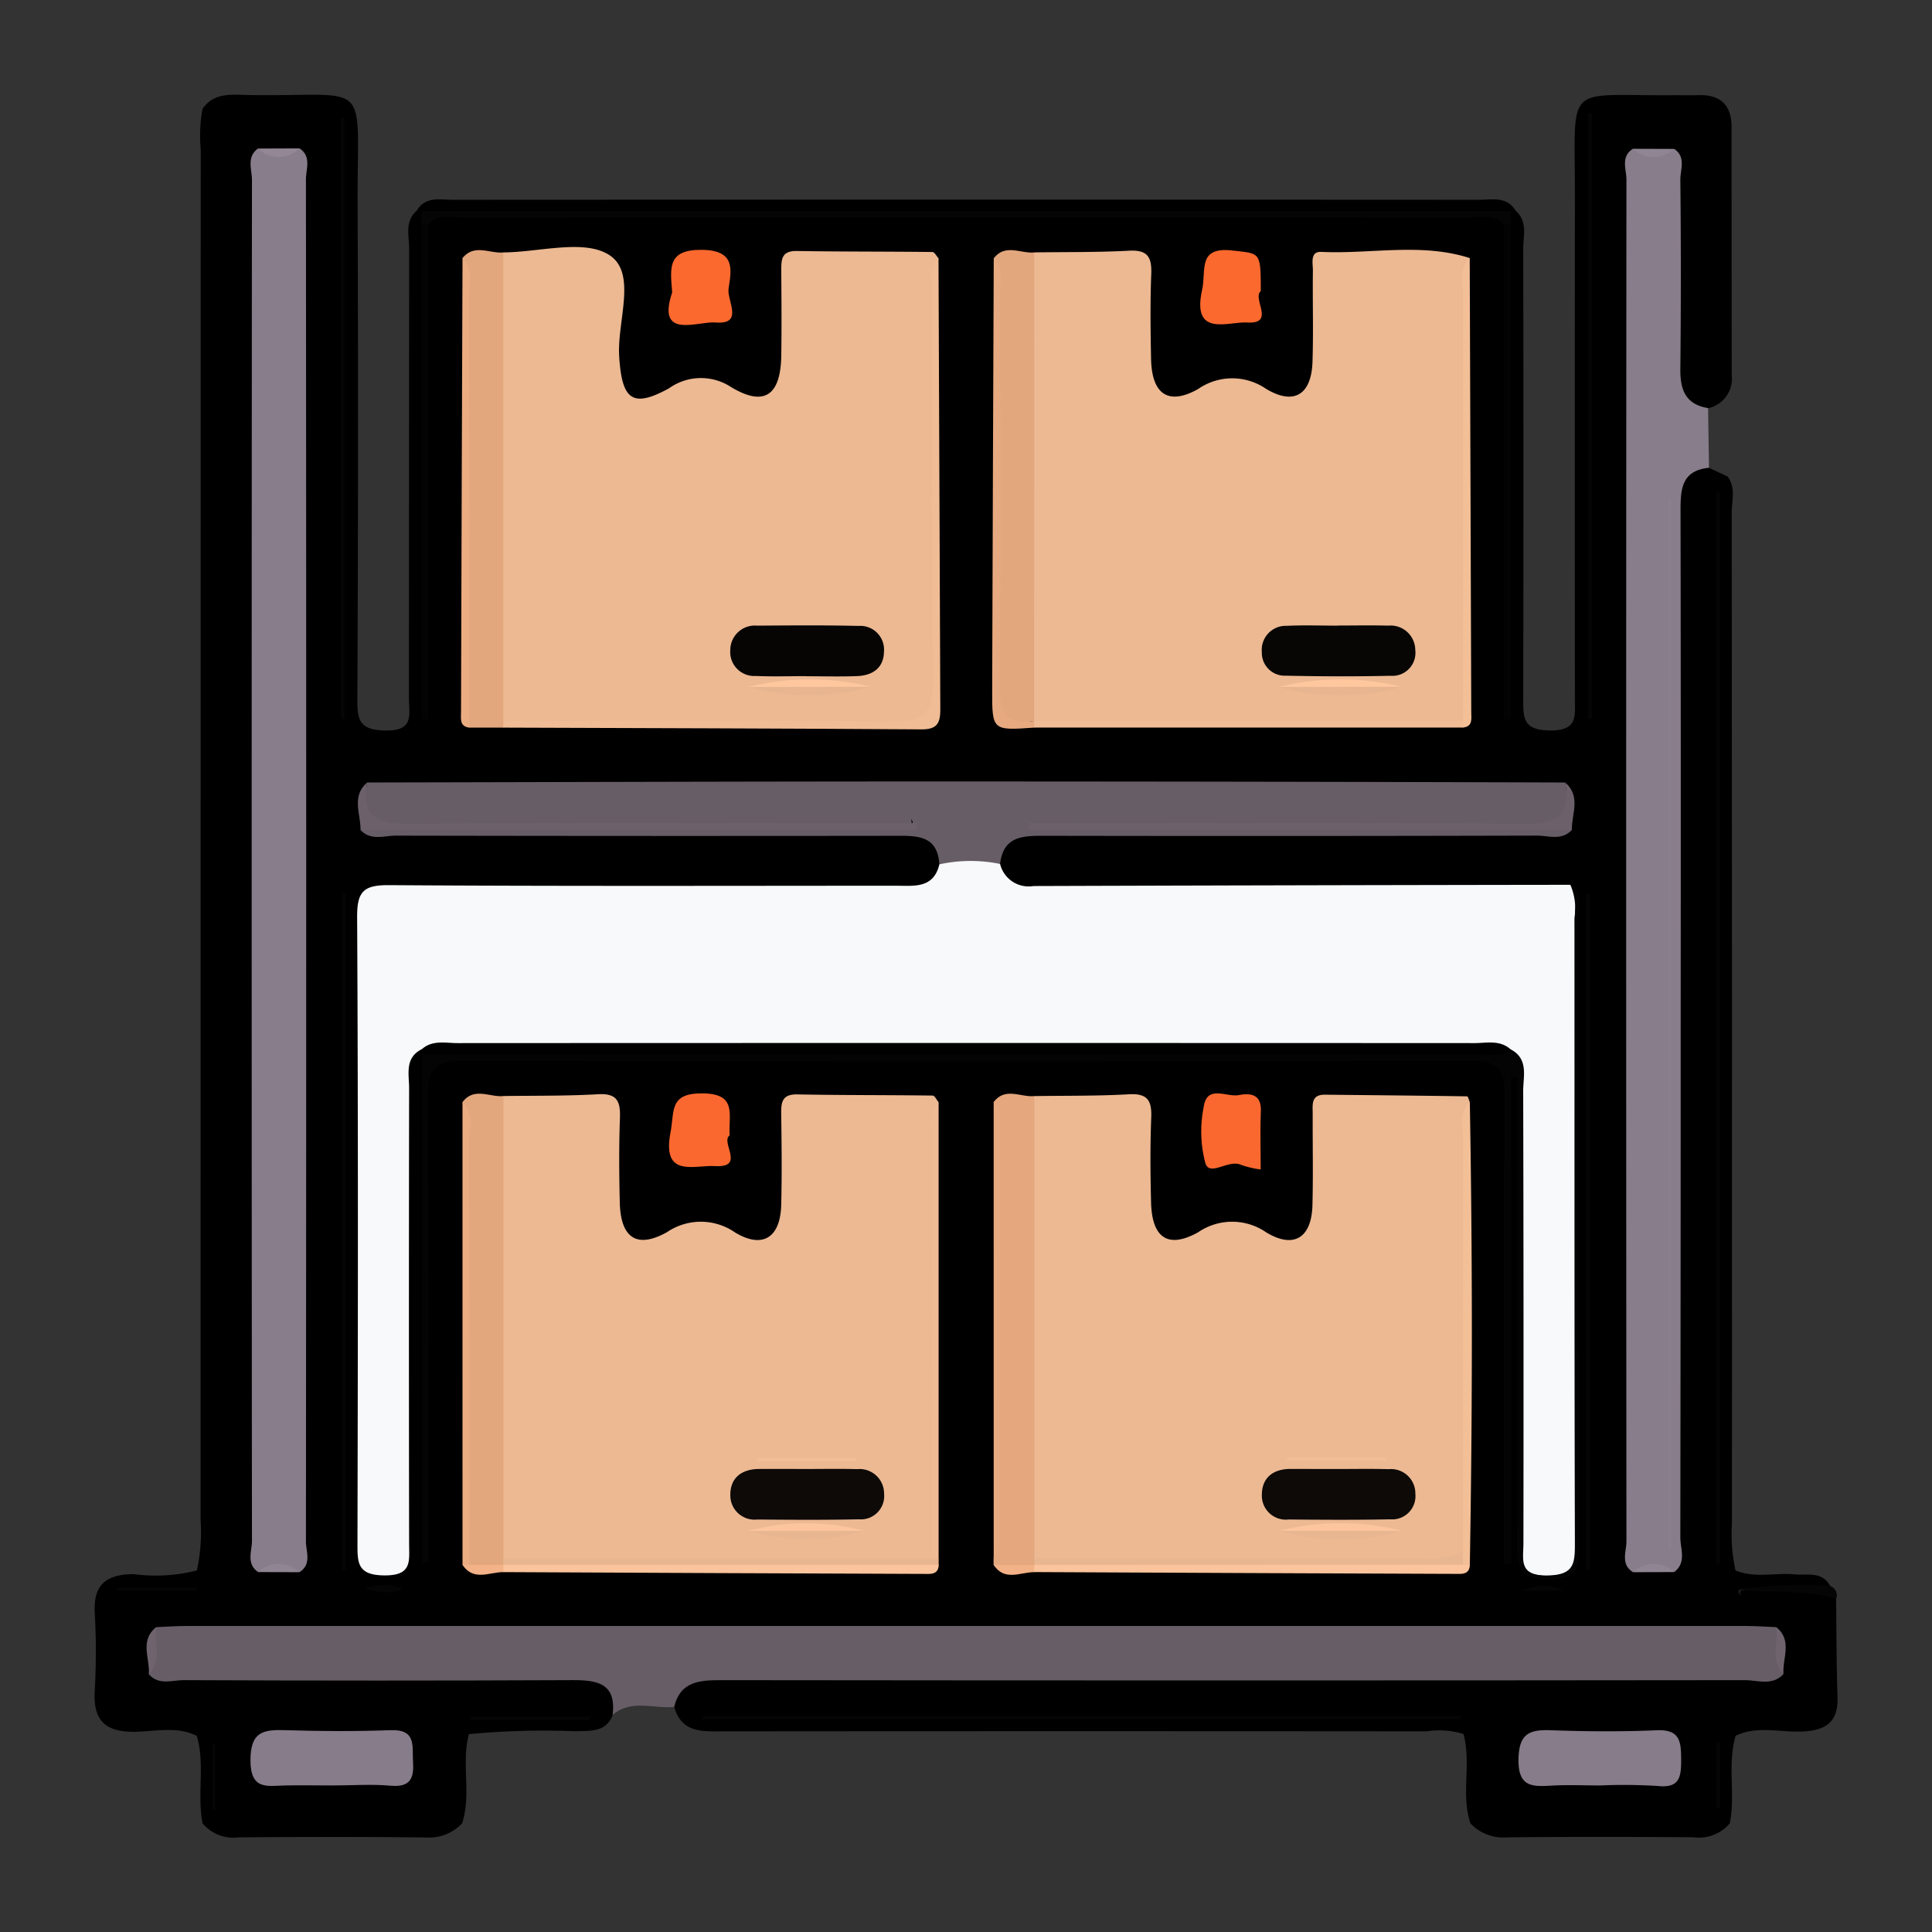 <svg xmlns="http://www.w3.org/2000/svg" width="107" height="107" viewBox="0 0 107 107">
  <rect x="0" y="0" width="107" height="107" fill="#333333" stroke="none"/>
  <g id="Grupo_845169" data-name="Grupo 845169" transform="translate(-240 -1286.742)">
    <rect id="Rectángulo_38178" data-name="Rectángulo 38178" width="107" height="107" transform="translate(240 1286.742)" fill="none"/>
    <g id="Grupo_845170" data-name="Grupo 845170" transform="translate(245.23 1291.98)">
      <path id="Trazado_581577" data-name="Trazado 581577" d="M3257.878-717.213c1.067.445,2.187.117,3.277.218.705.066,1.515-.189,1.968.645-.983.517-2.012-.013-3.019.125-.64.088-1.3.026-1.953.06-.244.1.094.449-.017.224-.048-.1-.019-.159.085-.164,1.764-.076,3.552-.432,5.229.469.022,1.818.019,3.636.078,5.452.046,1.408-.69,1.838-1.973,1.893-1.223.053-2.482-.339-3.67.236-.47,1.592,0,3.245-.322,4.847a2.229,2.229,0,0,1-2,.774c-3.452-.026-6.9-.034-10.356.006a2.5,2.5,0,0,1-2.011-.779c-.534-1.616.062-3.32-.381-4.943a4.468,4.468,0,0,0-2.035-.151q-19.469-.017-38.939,0c-1.148,0-2.322.117-2.736-1.345-.213-1.334.638-1.781,1.71-1.984a15,15,0,0,1,2.819-.109q26.365,0,52.733-.005a11.6,11.6,0,0,0,2.988-.176c.96-.7.9-1.221-.284-1.544-16.655-.064-33.3-.016-49.943-.018-12.562,0-25.125-.05-37.677.038q-1.709.5-.268,1.554a62.562,62.562,0,0,0,7.723.147c4.835.05,9.673-.047,14.508.045,2.215.042,2.715.666,2.282,2.493-.383.972-1.237.867-2.039.9a44.3,44.3,0,0,0-5.924.158c-.443,1.623.156,3.327-.382,4.943a2.506,2.506,0,0,1-2.012.78c-3.452-.04-6.9-.032-10.357-.006a2.218,2.218,0,0,1-2-.774c-.32-1.6.148-3.254-.321-4.844-1.124-.562-2.325-.234-3.479-.228-1.63.008-2.271-.666-2.174-2.277a38.592,38.592,0,0,0,0-4.327c-.083-1.575.665-2.112,2.139-2.13a9.293,9.293,0,0,0,3.515-.2,9.851,9.851,0,0,0,.209-2.806q0-37.952.007-75.9a8.184,8.184,0,0,1,.1-2.248c.655-.93,1.636-.776,2.568-.761,6.868.106,5.994-1.067,6.021,5.929q.052,13.75-.014,27.5c-.006,1.184.1,1.741,1.555,1.766,1.62.028,1.3-.9,1.3-1.8q.006-12.431.014-24.863c0-.72-.266-1.527.417-2.127a.338.338,0,0,1,.468.3c0,.343-.014.683-.012,1.026,0,8.766,0,17.531,0,24.647.056-7.337-.043-16.324.041-25.311.638-1.125,1.746-.809,2.7-.813,8.034-.029,16.068-.016,24.1-.016q15.158,0,30.316.015c.952,0,2.049-.311,2.738.745.111,9.023,0,18.047.056,27.07q-.005-13.166,0-26.33c0-.342-.008-.685-.011-1.026a.341.341,0,0,1,.468-.307c.681.6.417,1.406.418,2.126q.027,12.427,0,24.854c0,1.109-.034,1.8,1.5,1.808s1.363-.8,1.362-1.756q-.013-13.933,0-27.866c.012-6.442-.67-5.492,5.65-5.563.376,0,.754.015,1.129,0,1.242-.058,1.9.514,1.9,1.768,0,4.582,0,9.164.008,13.745a1.676,1.676,0,0,1-1.293,1.822c-1.776.353-1.96-.967-2.039-2.121-.182-2.676-.037-5.363-.078-8.045a9.118,9.118,0,0,0-.235-3.143c-.546-.719-1-.556-1.4.153a11.287,11.287,0,0,0-.146,2.637q0,35.516,0,71.033a9.278,9.278,0,0,0,.2,2.8c.481.714.982.8,1.514.042a10.658,10.658,0,0,0,.122-2.628q.009-26.685.006-53.37a12.192,12.192,0,0,1,.084-2.438c.218-1.058.668-1.921,2.015-1.612l1.017.475c.472.62.232,1.338.232,2q.023,27.986.012,55.971A9.286,9.286,0,0,0,3257.878-717.213Z" transform="translate(-3166.989 798.95)"/>
      <path id="Trazado_581578" data-name="Trazado 581578" d="M3175.372-574.017c.563-.023,1.126-.066,1.689-.066q43.176,0,86.35,0c.563,0,1.125.043,1.689.066.492.81-.167,1.8.4,2.6-.617.67-1.42.334-2.126.335q-28.339.032-56.679,0c-1.211,0-2.281.052-2.631,1.484-1.141.112-2.37-.449-3.409.442.215-1.715-.8-1.933-2.187-1.927q-10.786.048-21.572,0c-.644,0-1.383.306-1.932-.334C3175.542-572.215,3174.879-573.206,3175.372-574.017Z" transform="translate(-3171.958 658.896)" fill="#675d66"/>
      <path id="Trazado_581579" data-name="Trazado 581579" d="M3396.388-773.323c-1.584.156-1.577,1.289-1.575,2.48q.021,13.535.008,27.07,0,14.851-.02,29.7c0,.63.358,1.38-.34,1.907a2.623,2.623,0,0,0-2.284.007c-.7-.443-.36-1.141-.361-1.707q-.03-37.709,0-75.417c0-.567-.336-1.265.36-1.708a2.627,2.627,0,0,0,2.285.007c.671.454.335,1.142.341,1.711q.054,5.242,0,10.484c-.013,1.149.291,1.959,1.535,2.159Z" transform="translate(-3306.969 793.992)" fill="#887d8a"/>
      <path id="Trazado_581580" data-name="Trazado 581580" d="M3214.565-782.909c-.084-.013-.169-.024-.254-.031.492-.812,1.31-.6,2.026-.6q28.4-.016,56.807,0c.716,0,1.533-.212,2.026.6-.085.007-.17.018-.254.031a2.9,2.9,0,0,1-1.478.144q-28.7.009-57.395,0A2.9,2.9,0,0,1,3214.565-782.909Z" transform="translate(-3196.463 789.367)"/>
      <path id="Trazado_581581" data-name="Trazado 581581" d="M3413.635-579.291c-1.8-.56-3.676-.3-5.514-.52a25.388,25.388,0,0,1,5.189-.194A.546.546,0,0,1,3413.635-579.291Z" transform="translate(-3317.175 662.606)" fill="#050505"/>
      <path id="Trazado_581582" data-name="Trazado 581582" d="M3241.166-686.95a1.624,1.624,0,0,0,1.848,1.222q14.866-.049,29.731-.068c.489.467.262,1.069.262,1.6.014,11.668,0,23.336.031,35,0,1.146-.2,1.657-1.523,1.67-1.36.014-1.525-.552-1.521-1.679.032-8.28.012-16.561.026-24.841,0-.9.038-1.773-.906-2.279a6.58,6.58,0,0,0-2.967-.288c-18.7,0-37.392-.034-56.088.012a2.851,2.851,0,0,1-.93-.088c-.951.486-.693,1.383-.694,2.157q-.021,12.615,0,25.23c0,.959.18,1.762-1.36,1.754s-1.5-.725-1.5-1.829c.025-11.548.043-23.1-.019-34.643-.008-1.432.383-1.767,1.781-1.757,9.352.064,18.705.034,28.058.032,1,0,2.086.173,2.41-1.193A2.652,2.652,0,0,1,3241.166-686.95Z" transform="translate(-3191.007 729.561)" fill="#f7f9fa"/>
      <path id="Trazado_581583" data-name="Trazado 581583" d="M3303.941-776c1.751-.024,3.5,0,5.25-.093,1.042-.058,1.264.372,1.227,1.3-.062,1.562-.041,3.128-.01,4.691.039,1.948.944,2.6,2.6,1.673a3.308,3.308,0,0,1,3.767-.015c1.56.938,2.512.313,2.573-1.492.056-1.687,0-3.378.022-5.067,0-.4-.169-1.055.47-1.025,2.741.131,5.516-.523,8.223.344a3.874,3.874,0,0,0-.181,2.022c-.015,7.189-.006,14.378-.015,21.567a6.3,6.3,0,0,1-.113,2.047,2.586,2.586,0,0,1-1.469.172c-7.332,0-14.664.023-22-.008a.792.792,0,0,1-.608-.372,5.285,5.285,0,0,1-.367-2.578q-.016-10.157,0-20.314C3303.314-774.128,3303.156-775.173,3303.941-776Z" transform="translate(-3251.888 784.74)" fill="#ecb993"/>
      <path id="Trazado_581584" data-name="Trazado 581584" d="M3225.97-776.266c2-.013,4.5-.762,5.885.158,1.526,1.012.4,3.676.528,5.612.153,2.4.732,2.864,2.756,1.758a3.037,3.037,0,0,1,3.435-.074c1.842,1.111,2.75.47,2.785-1.733.024-1.568.011-3.136,0-4.7,0-.6-.009-1.111.849-1.1,2.507.041,5.016.026,7.524.056.114,0,.225.228.337.35a5.785,5.785,0,0,0-.164,2.416q-.025,10.923.008,21.846c0,1.051-.147,1.584-1.407,1.574-7.346-.06-14.691-.016-22.037-.033a2.1,2.1,0,0,1-.549-.118,3.4,3.4,0,0,1-.587-2.495q-.028-10.52,0-21.041A3.171,3.171,0,0,1,3225.97-776.266Z" transform="translate(-3203.32 785.008)" fill="#ecb993"/>
      <path id="Trazado_581585" data-name="Trazado 581585" d="M3225.969-652.06c1.749-.025,3.5,0,5.247-.1,1.067-.062,1.239.415,1.207,1.322-.056,1.562-.046,3.128-.007,4.69.049,1.946.942,2.565,2.623,1.621a3.323,3.323,0,0,1,3.771.03c1.531.914,2.5.264,2.544-1.532.044-1.688.024-3.377,0-5.066-.008-.64.067-1.072.89-1.056,2.5.048,5,.032,7.5.065.109,0,.215.235.323.36a4.26,4.26,0,0,0-.167,2.034c-.014,7.08,0,14.16-.016,21.24a5.067,5.067,0,0,1-.144,2.044,2.066,2.066,0,0,1-1.432.3q-10.481.015-20.962,0a2.412,2.412,0,0,1-1.449-.264,3.929,3.929,0,0,1-.57-2.7q-.026-10.162,0-20.326A3.49,3.49,0,0,1,3225.969-652.06Z" transform="translate(-3203.319 707.524)" fill="#ecb993"/>
      <path id="Trazado_581586" data-name="Trazado 581586" d="M3303.927-652.058c1.75-.026,3.5,0,5.248-.1,1.04-.059,1.267.367,1.229,1.3-.063,1.562-.048,3.128-.009,4.692.05,1.958.935,2.584,2.611,1.649a3.322,3.322,0,0,1,3.772.011c1.537.926,2.507.283,2.554-1.507.044-1.688.006-3.378.014-5.068,0-.485-.11-1.062.679-1.054,2.624.028,5.25.051,7.874.092.051,0,.1.2.147.314a3.876,3.876,0,0,0-.184,2.021c-.07,7.624.1,15.248-.1,22.872-.328.693-.961.727-1.6.729q-10.622.015-21.245,0a1.73,1.73,0,0,1-1.075-.269,4.02,4.02,0,0,1-.555-2.7q-.025-10.156,0-20.311A3.48,3.48,0,0,1,3303.927-652.058Z" transform="translate(-3251.875 707.524)" fill="#ecb993"/>
      <path id="Trazado_581587" data-name="Trazado 581587" d="M3190.327-712.2c-.671-.46-.342-1.152-.342-1.724q-.031-37.69,0-75.379c0-.576-.315-1.263.332-1.735a2.443,2.443,0,0,0,2.306-.009c.674.455.351,1.148.352,1.72q.029,37.713,0,75.426c0,.567.336,1.265-.36,1.708A2.626,2.626,0,0,0,3190.327-712.2Z" transform="translate(-3181.261 794.027)" fill="#887d8a"/>
      <path id="Trazado_581588" data-name="Trazado 581588" d="M3241.477-693.516a8.127,8.127,0,0,0-3.365.022c-.1-1.63-1.259-1.582-2.442-1.58q-13.837.018-27.672-.009c-.648,0-1.385.3-1.947-.32a3.932,3.932,0,0,1,2.027-.174q13.348-.022,26.7-.012a9.323,9.323,0,0,0,1.768-.076c.24-.107-.081-.461.022-.232.038.084,0,.112-.063.153-.51.318-1.068.136-1.6.136q-13.255.022-26.507.01c-2.36,0-2.36,0-1.974-2.429,10.525-.021,21.051-.058,31.576-.057q17.386,0,34.772.057c.386,2.425.386,2.429-1.974,2.429q-12.875,0-25.751-.015c-.55,0-1.192.288-1.659-.192.2.509.7.2,1.038.2,8.9.02,17.794.011,26.691.026a3.933,3.933,0,0,1,2.027.174c-.56.619-1.3.318-1.942.32q-13.613.035-27.226.01C3242.79-695.076,3241.651-695.091,3241.477-693.516Z" transform="translate(-3191.318 736.126)" fill="#675d66"/>
      <path id="Trazado_581589" data-name="Trazado 581589" d="M3275.383-673.807c1.03.534.7,1.51.706,2.333q.03,12.511.013,25.023c0,.907-.285,1.811,1.317,1.789,1.487-.02,1.537-.647,1.533-1.8-.032-11.539-.018-23.079-.024-34.618a3.294,3.294,0,0,0-.229-1.838c.711.41.466,1.107.467,1.7.013,11.614-.005,23.227.03,34.841,0,1.27-.16,1.953-1.7,1.945-1.487-.008-1.758-.578-1.75-1.9.05-8.035.025-16.07.025-24.106v-1.849l-.353,0v27h-.4v-1.834c0-8.035-.031-16.071.029-24.106.01-1.438-.336-1.949-1.879-1.945q-27.876.078-55.753,0c-1.593,0-2,.49-1.988,2.029.07,7.972.032,15.945.032,23.917v1.858l-.348,0v-28.158a3.384,3.384,0,0,1,2-.361q28.292,0,56.584,0C3274.26-673.9,3274.819-673.827,3275.383-673.807Z" transform="translate(-3196.96 726.678)" fill="#040404"/>
      <path id="Trazado_581590" data-name="Trazado 581590" d="M3223.3-775.98q0,12.975,0,25.951c.132.083.176.165.131.246s-.09.121-.135.121h-1.886a4.029,4.029,0,0,1-.174-2.026c-.015-7.317,0-14.633-.019-21.95a3.886,3.886,0,0,0-.181-2.023C3221.693-776.48,3222.545-775.906,3223.3-775.98Z" transform="translate(-3200.654 784.723)" fill="#e3a77e"/>
      <path id="Trazado_581591" data-name="Trazado 581591" d="M3301.282-652.105l0,25.585c.04.086.081.171.12.257a.474.474,0,0,1-.439.3c-.644-.066-1.318.19-1.937-.174l0-.383a2.177,2.177,0,0,0,.171-1.278q.008-11.344,0-22.689a2.172,2.172,0,0,0-.172-1.278C3299.671-652.624,3300.527-652.027,3301.282-652.105Z" transform="translate(-3249.229 707.571)" fill="#e4a77e"/>
      <path id="Trazado_581592" data-name="Trazado 581592" d="M3301.29-775.98q-.007,12.975-.012,25.95c-2.045.309-2.059.309-2.06-1.588q-.008-11-.01-22a4.342,4.342,0,0,0-.165-2.036C3299.689-776.484,3300.536-775.906,3301.29-775.98Z" transform="translate(-3249.237 784.723)" fill="#e3a77e"/>
      <path id="Trazado_581593" data-name="Trazado 581593" d="M3223.3-652.11l0,25.586c.034.1.069.2.1.3a.577.577,0,0,1-.545.261c-.557-.165-1.395.427-1.63-.6q-.006-11.59-.011-23.176a3.839,3.839,0,0,0-.183-2.03C3221.678-652.629,3222.537-652.034,3223.3-652.11Z" transform="translate(-3200.649 707.575)" fill="#e3a77e"/>
      <path id="Trazado_581594" data-name="Trazado 581594" d="M3275.338-659.382c-.482.422-1.07.284-1.62.284q-29.327,0-58.654-.008a1.537,1.537,0,0,1-.027-.268c.585-.535,1.31-.348,1.981-.348q28.167-.014,56.335,0C3274.025-659.722,3274.749-659.91,3275.338-659.382Z" transform="translate(-3196.915 712.254)"/>
      <path id="Trazado_581595" data-name="Trazado 581595" d="M3194.464-555.716c-.879,0-1.758-.018-2.636,0-1,.023-1.927.275-1.925-1.4,0-1.59.717-1.7,1.938-1.662,1.943.062,3.892.07,5.835,0,1.443-.05,1.172.912,1.23,1.767.063.926-.177,1.405-1.244,1.309S3195.53-555.715,3194.464-555.716Z" transform="translate(-3181.261 649.362)" fill="#877c89"/>
      <path id="Trazado_581596" data-name="Trazado 581596" d="M3380.6-555.718c-.878,0-1.76-.042-2.635.007-1.078.06-1.9.119-1.873-1.464.026-1.441.626-1.645,1.822-1.6,1.943.07,3.892.083,5.834,0,1.322-.058,1.346.666,1.353,1.646,0,.953-.088,1.569-1.3,1.44A31.075,31.075,0,0,0,3380.6-555.718Z" transform="translate(-3297.223 649.364)" fill="#877c89"/>
      <path id="Trazado_581597" data-name="Trazado 581597" d="M3214.986-781.827h60.351q-.009.361-.019.72c-.126.178-.251.17-.377,0-.558-.608-1.293-.366-1.953-.367q-27.828-.018-55.655,0c-.66,0-1.4-.241-1.953.367-.125.17-.25.179-.376,0Z" transform="translate(-3196.883 788.286)" fill="#050505"/>
      <path id="Trazado_581598" data-name="Trazado 581598" d="M3405.342-740.7v59.367h-.189v-59.427Z" transform="translate(-3315.326 762.706)" fill="#050505"/>
      <path id="Trazado_581599" data-name="Trazado 581599" d="M3227.03-748.917q0-.184,0-.367c7.15,0,14.3-.056,21.449.039,1.76.023,2.368-.39,2.339-2.255-.108-7.147-.05-14.3-.033-21.445,0-.662-.237-1.394.346-1.964q.044,12.506.1,25.012c0,.815-.248,1.083-1.071,1.077C3242.453-748.872,3234.741-748.89,3227.03-748.917Z" transform="translate(-3204.384 783.977)" fill="#f0bc95"/>
      <path id="Trazado_581600" data-name="Trazado 581600" d="M3298.192-560.656h-42.036v-.188h42.094Z" transform="translate(-3222.525 650.649)" fill="#050505"/>
      <path id="Trazado_581601" data-name="Trazado 581601" d="M3386.083-644.2v-37.415h.187v37.487Z" transform="translate(-3303.449 725.87)" fill="#050505"/>
      <path id="Trazado_581602" data-name="Trazado 581602" d="M3203.544-681.742v37.411h-.188V-681.9Z" transform="translate(-3189.639 726.047)" fill="#050505"/>
      <path id="Trazado_581603" data-name="Trazado 581603" d="M3386.529-796.28v33.56h-.234v-33.493Z" transform="translate(-3303.581 797.287)" fill="#050505"/>
      <path id="Trazado_581604" data-name="Trazado 581604" d="M3203.18-762.279v-33.27h.189V-762.2Z" transform="translate(-3189.53 796.832)" fill="#050505"/>
      <path id="Trazado_581605" data-name="Trazado 581605" d="M3206.183-697.932c-.307,1.812.453,2.306,2.257,2.287,8.776-.092,17.553-.041,26.33-.041h1.852l0,.377h-30.806C3205.826-696.2,3205.293-697.167,3206.183-697.932Z" transform="translate(-3191.078 736.032)" fill="#6c616b"/>
      <path id="Trazado_581606" data-name="Trazado 581606" d="M3334.279-695.31h-30.054l-.015-.377h1.865c8.526,0,17.052-.052,25.577.042,1.8.02,2.563-.476,2.256-2.287C3334.8-697.167,3334.263-696.2,3334.279-695.31Z" transform="translate(-3252.454 736.033)" fill="#6c616b"/>
      <path id="Trazado_581607" data-name="Trazado 581607" d="M3332.719-773.854c-.5.411.84,1.841-.758,1.743-1.031-.063-3.083.852-2.492-1.812.241-1.091-.28-2.407,1.7-2.174C3332.7-775.917,3332.717-776.053,3332.719-773.854Z" transform="translate(-3268.122 784.734)" fill="#fb692f"/>
      <path id="Trazado_581608" data-name="Trazado 581608" d="M3251.495-773.8c-.106-1.353-.285-2.375,1.638-2.358,1.9.017,1.64,1.128,1.485,2.152-.1.641.867,2-.711,1.871C3252.9-772.219,3250.61-771.161,3251.495-773.8Z" transform="translate(-3219.498 784.757)" fill="#fb692f"/>
      <path id="Trazado_581609" data-name="Trazado 581609" d="M3254.716-649.96c-.523.38.9,1.8-.807,1.7-1.141-.069-2.96.68-2.465-1.868.228-1.178-.094-2.172,1.767-2.159C3255.156-652.274,3254.648-651.111,3254.716-649.96Z" transform="translate(-3219.538 707.603)" fill="#fb682f"/>
      <path id="Trazado_581610" data-name="Trazado 581610" d="M3332.813-648.066a5.508,5.508,0,0,1-1.068-.248c-.694-.342-1.717.644-1.985-.07a6.8,6.8,0,0,1-.106-3.121c.165-1.286,1.271-.549,1.948-.68.627-.122,1.257-.064,1.221.889C3332.782-650.256,3332.813-649.212,3332.813-648.066Z" transform="translate(-3268.223 707.597)" fill="#fb682f"/>
      <path id="Trazado_581611" data-name="Trazado 581611" d="M3373.951-779.92h.377V-752.5h-.377Z" transform="translate(-3295.893 787.097)" fill="#030303"/>
      <path id="Trazado_581612" data-name="Trazado 581612" d="M3215.035-779.919h.377V-752.5h-.377Z" transform="translate(-3196.914 787.097)" fill="#030303"/>
      <path id="Trazado_581613" data-name="Trazado 581613" d="M3298.9-774.911c.582.57.344,1.3.347,1.962.016,7.267.053,14.535-.025,21.8-.015,1.51.453,2.083,1.913,1.864l.015,0q.182.126.118.246c-.042.079-.084.12-.125.12-2.329.167-2.338.167-2.33-2.137Q3298.85-762.984,3298.9-774.911Z" transform="translate(-3249.093 783.978)" fill="#e7a980"/>
      <path id="Trazado_581614" data-name="Trazado 581614" d="M3367.7-749.292q0-11.744.013-23.489c0-.719-.278-1.517.361-2.141q.045,12.576.085,25.151c0,.343.1.787-.459.844q-.2-.122-.135-.244C3367.612-749.251,3367.656-749.292,3367.7-749.292Z" transform="translate(-3291.906 783.984)" fill="#f3bf97"/>
      <path id="Trazado_581615" data-name="Trazado 581615" d="M3220.892-774.921c.638.623.359,1.422.361,2.14q.03,11.929.013,23.858c-.552-.07-.457-.509-.457-.855Q3220.844-762.349,3220.892-774.921Z" transform="translate(-3200.506 783.984)" fill="#ebac82"/>
      <path id="Trazado_581616" data-name="Trazado 581616" d="M3367.641-626.128c0-7.58-.007-15.159.014-22.738,0-.718-.279-1.517.364-2.139q.226,12.815,0,25.63a.343.343,0,0,1-.484.016A.642.642,0,0,1,3367.641-626.128Z" transform="translate(-3291.846 706.804)" fill="#f3bf97"/>
      <path id="Trazado_581617" data-name="Trazado 581617" d="M3221.033-651.005c.642.622.361,1.421.364,2.139q.032,11.745.014,23.49a.227.227,0,0,1-.377,0Q3221.033-638.19,3221.033-651.005Z" transform="translate(-3200.649 706.804)" fill="#ebac82"/>
      <path id="Trazado_581618" data-name="Trazado 581618" d="M3299.036-650.995c.5.439.354,1.034.355,1.578q.012,11.044,0,22.088c0,.545.147,1.139-.354,1.579Q3299.035-638.373,3299.036-650.995Z" transform="translate(-3249.233 706.798)" fill="#e7a97f"/>
      <path id="Trazado_581619" data-name="Trazado 581619" d="M3289.936-625.746q0-11.645.01-23.289c0-.661-.237-1.392.349-1.959q0,12.624,0,25.248A.217.217,0,0,1,3289.936-625.746Z" transform="translate(-3243.542 706.797)" fill="#efbb95"/>
      <path id="Trazado_581620" data-name="Trazado 581620" d="M3250.782-584.052h.361l0,.379a2.093,2.093,0,0,1-1.275.179q-10.781.007-21.561,0a2.078,2.078,0,0,1-1.275-.179q0-.19,0-.379Z" transform="translate(-3204.387 665.104)" fill="#e8b690"/>
      <path id="Trazado_581621" data-name="Trazado 581621" d="M3328.5-583.379l.379,0c-.026.564-.459.5-.814.5q-11.656-.043-23.314-.1-.187-.135-.124-.266c.042-.087.085-.131.128-.131h0a2.029,2.029,0,0,1,1.274-.184q10.6-.008,21.194,0A2.005,2.005,0,0,1,3328.5-583.379Z" transform="translate(-3252.704 664.807)" fill="#fbc49c"/>
      <path id="Trazado_581622" data-name="Trazado 581622" d="M3226.8-583.048h24.111c-.03.562-.463.5-.817.5q-11.649-.042-23.3-.1c-.124-.09-.165-.179-.123-.268s.084-.133.126-.133Z" transform="translate(-3204.149 664.478)" fill="#fbc49c"/>
      <path id="Trazado_581623" data-name="Trazado 581623" d="M3328.738-706.971q0,.183,0,.366H3304.99c0-.122,0-.244.008-.365Z" transform="translate(-3252.941 741.663)" fill="#f0bc95"/>
      <path id="Trazado_581624" data-name="Trazado 581624" d="M3228.77-560.563h-6.508v-.189h6.666Z" transform="translate(-3201.415 650.591)" fill="#050505"/>
      <path id="Trazado_581625" data-name="Trazado 581625" d="M3174.732-579.574h-4.39l0-.167h4.39Z" transform="translate(-3169.075 662.419)" fill="#050505"/>
      <path id="Trazado_581626" data-name="Trazado 581626" d="M3184.3-553.161v-3.648l.163,0v3.647Z" transform="translate(-3177.769 648.138)" fill="#050505"/>
      <path id="Trazado_581627" data-name="Trazado 581627" d="M3405.2-553.356v-3.625h.189v3.65Z" transform="translate(-3315.353 648.243)" fill="#050505"/>
      <path id="Trazado_581628" data-name="Trazado 581628" d="M3206.77-579.907a2.774,2.774,0,0,1,2.086.036A2.773,2.773,0,0,1,3206.77-579.907Z" transform="translate(-3191.766 662.638)" fill="#050505"/>
      <path id="Trazado_581629" data-name="Trazado 581629" d="M3379.007-579.694h-2.22A2.345,2.345,0,0,1,3379.007-579.694Z" transform="translate(-3297.659 662.559)" fill="#050505"/>
      <path id="Trazado_581630" data-name="Trazado 581630" d="M3175.171-573.9c-.137.866.363,1.832-.4,2.6C3174.835-572.181,3174.246-573.16,3175.171-573.9Z" transform="translate(-3171.757 658.783)" fill="#6f646e"/>
      <path id="Trazado_581631" data-name="Trazado 581631" d="M3414.289-571.306c-.764-.768-.264-1.733-.4-2.6C3414.808-573.16,3414.221-572.182,3414.289-571.306Z" transform="translate(-3320.744 658.784)" fill="#6f646e"/>
      <path id="Trazado_581632" data-name="Trazado 581632" d="M3191.025-582.737a1.663,1.663,0,0,1,2.284.007Z" transform="translate(-3181.959 664.565)" fill="#908592"/>
      <path id="Trazado_581633" data-name="Trazado 581633" d="M3223.294-583.051l0,.4c-.776,0-1.646.523-2.258-.4h.377Z" transform="translate(-3200.65 664.481)" fill="#f3b287"/>
      <path id="Trazado_581634" data-name="Trazado 581634" d="M3193.3-791.046a1.635,1.635,0,0,1-2.3.009Z" transform="translate(-3181.94 794.027)" fill="#938795"/>
      <path id="Trazado_581635" data-name="Trazado 581635" d="M3301.28-583.045l-.005.4c-.771,0-1.636.525-2.244-.4Z" transform="translate(-3249.229 664.478)" fill="#f2b186"/>
      <path id="Trazado_581636" data-name="Trazado 581636" d="M3392.908-582.73a1.663,1.663,0,0,1,2.284-.007Z" transform="translate(-3307.7 664.565)" fill="#908592"/>
      <path id="Trazado_581637" data-name="Trazado 581637" d="M3395.19-790.982a1.662,1.662,0,0,1-2.283-.007Z" transform="translate(-3307.699 793.992)" fill="#908592"/>
      <path id="Trazado_581638" data-name="Trazado 581638" d="M3398.075-681.434v-58.145h.188v58.219Z" transform="translate(-3310.918 761.971)" fill="#8a7f8c"/>
      <path id="Trazado_581639" data-name="Trazado 581639" d="M3342.6-720.995c.935,0,1.871-.021,2.807.006a1.367,1.367,0,0,1,1.5,1.343,1.277,1.277,0,0,1-1.377,1.434c-1.932.044-3.866.037-5.8-.006a1.267,1.267,0,0,1-1.321-1.31,1.333,1.333,0,0,1,1.382-1.451c.934-.045,1.871-.01,2.807-.01Z" transform="translate(-3273.755 750.401)" fill="#070604"/>
      <path id="Trazado_581640" data-name="Trazado 581640" d="M3347.75-712.337a12.491,12.491,0,0,1-6.782.006A26.423,26.423,0,0,1,3347.75-712.337Z" transform="translate(-3275.349 745.138)" fill="#e7b590"/>
      <path id="Trazado_581641" data-name="Trazado 581641" d="M3347.75-712.664l-6.782.006A14.013,14.013,0,0,1,3347.75-712.664Z" transform="translate(-3275.349 745.465)" fill="#fec79e"/>
      <path id="Trazado_581642" data-name="Trazado 581642" d="M3264.578-718.193c-.937,0-1.874.033-2.809-.009a1.329,1.329,0,0,1-1.413-1.425,1.362,1.362,0,0,1,1.489-1.362c1.872-.013,3.746-.029,5.617.015a1.317,1.317,0,0,1,1.406,1.426c-.013.907-.637,1.319-1.482,1.353-.934.038-1.872.009-2.808.009Z" transform="translate(-3225.141 750.401)" fill="#070504"/>
      <path id="Trazado_581643" data-name="Trazado 581643" d="M3269.791-712.338a12.5,12.5,0,0,1-6.782.008A26.351,26.351,0,0,1,3269.791-712.338Z" transform="translate(-3226.793 745.139)" fill="#e7b590"/>
      <path id="Trazado_581644" data-name="Trazado 581644" d="M3269.791-712.664l-6.782.008A14.006,14.006,0,0,1,3269.791-712.664Z" transform="translate(-3226.793 745.465)" fill="#fec79e"/>
      <path id="Trazado_581645" data-name="Trazado 581645" d="M3264.572-597.138c.937,0,1.875-.019,2.812.008a1.357,1.357,0,0,1,1.488,1.359,1.293,1.293,0,0,1-1.4,1.42c-1.874.04-3.75.028-5.624.011a1.341,1.341,0,0,1-1.491-1.354c-.009-.956.631-1.44,1.594-1.445C3262.821-597.143,3263.7-597.139,3264.572-597.138Z" transform="translate(-3225.139 673.257)" fill="#0d0a08"/>
      <path id="Trazado_581646" data-name="Trazado 581646" d="M3269.419-588.42a11.308,11.308,0,0,1-6.409,0A22.87,22.87,0,0,1,3269.419-588.42Z" transform="translate(-3226.795 667.965)" fill="#e8b690"/>
      <path id="Trazado_581647" data-name="Trazado 581647" d="M3269.419-588.745h-6.409A12.369,12.369,0,0,1,3269.419-588.745Z" transform="translate(-3226.795 668.29)" fill="#fcc59d"/>
      <path id="Trazado_581648" data-name="Trazado 581648" d="M3264.258-598.76h5.463l0,.186h-5.531Z" transform="translate(-3227.528 674.264)" fill="#f2be97"/>
      <path id="Trazado_581649" data-name="Trazado 581649" d="M3342.617-597.136c.937,0,1.875-.019,2.811.009a1.35,1.35,0,0,1,1.48,1.362,1.29,1.29,0,0,1-1.4,1.415c-1.873.039-3.748.027-5.621.01a1.328,1.328,0,0,1-1.481-1.357c0-.955.622-1.444,1.593-1.443C3340.868-597.138,3341.742-597.138,3342.617-597.136Z" transform="translate(-3273.751 673.256)" fill="#0d0a08"/>
      <path id="Trazado_581650" data-name="Trazado 581650" d="M3328.741-584.3,3305-584.29c0-.127,0-.255,0-.382l21.371,0a4.221,4.221,0,0,0,2.368-.376Q3328.742-584.671,3328.741-584.3Z" transform="translate(-3252.948 665.723)" fill="#e8b690"/>
      <path id="Trazado_581651" data-name="Trazado 581651" d="M3340.968-588.757a13.729,13.729,0,0,1,6.785,0A25.543,25.543,0,0,1,3340.968-588.757Z" transform="translate(-3275.349 668.3)" fill="#fcc59d"/>
      <path id="Trazado_581652" data-name="Trazado 581652" d="M3340.968-588.057l6.785,0A12.5,12.5,0,0,1,3340.968-588.057Z" transform="translate(-3275.349 667.601)" fill="#e8b690"/>
      <path id="Trazado_581653" data-name="Trazado 581653" d="M3342.045-598.8h5.515l0,.166h-5.515Z" transform="translate(-3276.021 674.287)" fill="#f2be97"/>
    </g>
  </g>
</svg>
